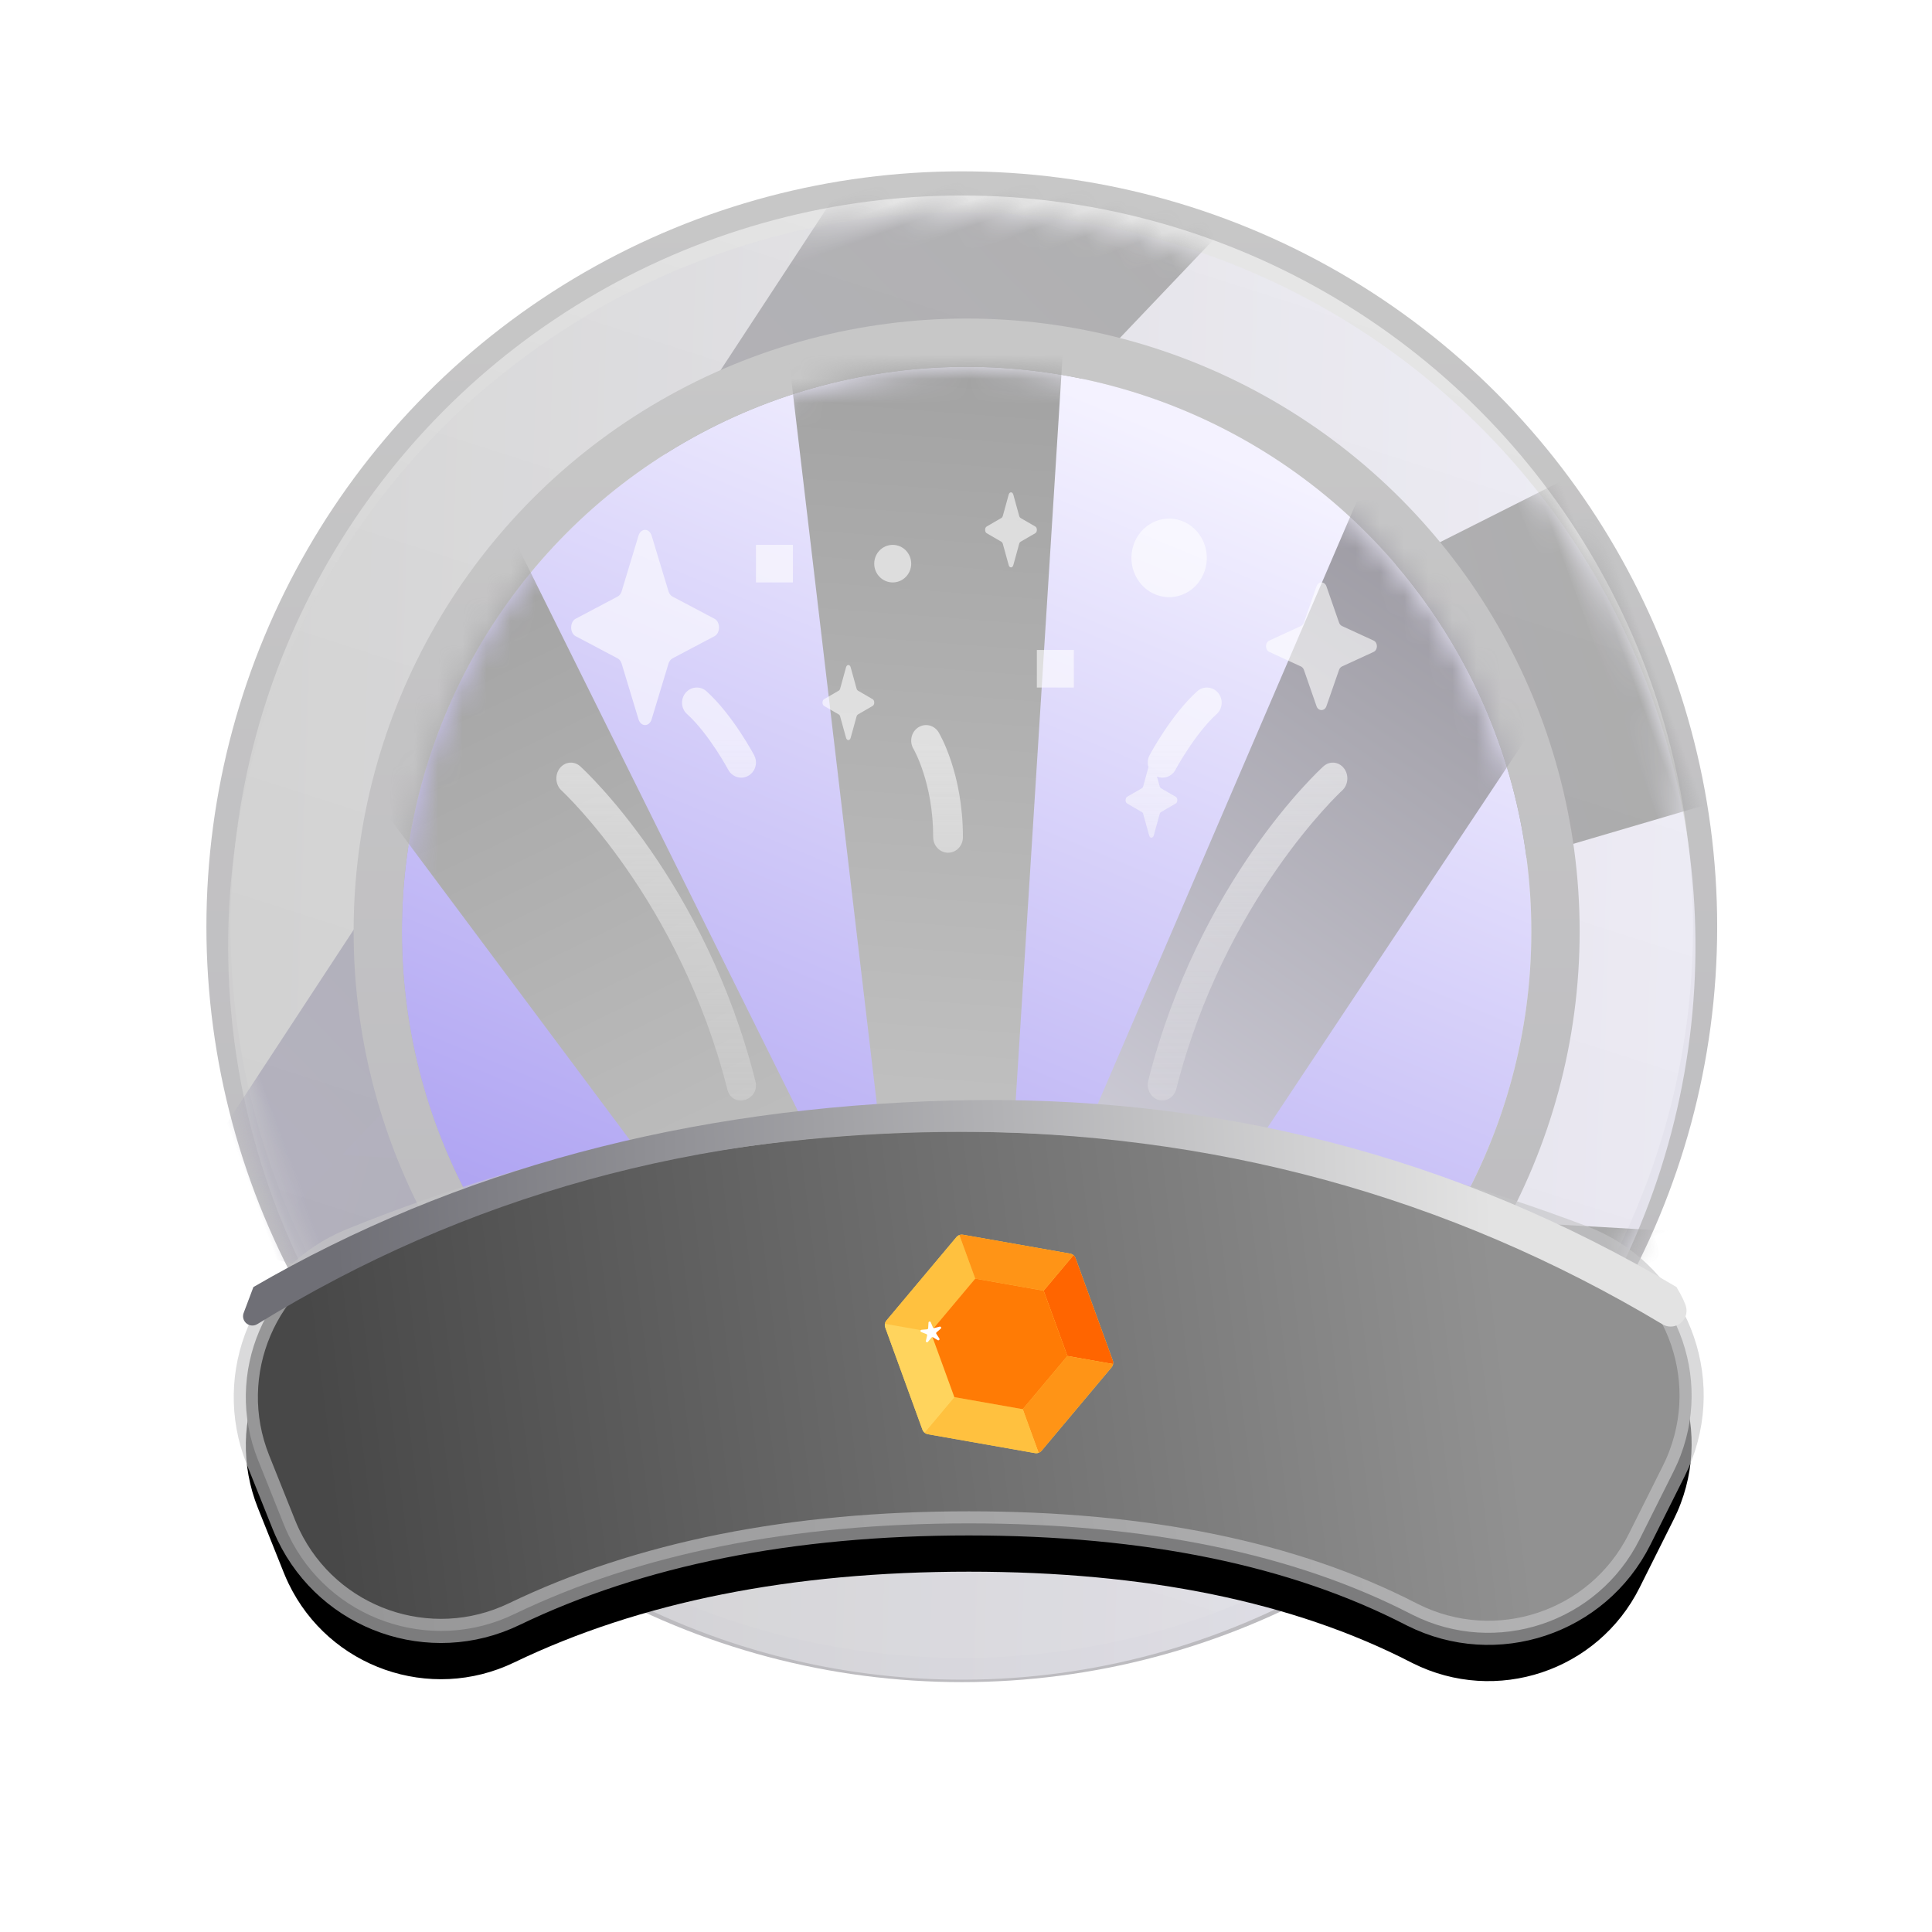 <?xml version="1.0" encoding="UTF-8"?>
<svg width="80px" height="80px" viewBox="0 0 80 80" version="1.1" xmlns="http://www.w3.org/2000/svg" xmlns:xlink="http://www.w3.org/1999/xlink">
    <title>Novice</title>
    <defs>
        <linearGradient x1="80.003%" y1="6.579%" x2="50%" y2="100%" id="linearGradient-1">
            <stop stop-color="#E7E7E7" offset="0%"></stop>
            <stop stop-color="#C1C1C1" offset="100%"></stop>
        </linearGradient>
        <linearGradient x1="50%" y1="0%" x2="50%" y2="100%" id="linearGradient-2">
            <stop stop-color="#C7C7C7" offset="0%"></stop>
            <stop stop-color="#BCBBBF" offset="97.897%"></stop>
        </linearGradient>
        <linearGradient x1="50%" y1="100%" x2="86.047%" y2="12.941%" id="linearGradient-3">
            <stop stop-color="#D4D4D4" offset="0%"></stop>
            <stop stop-color="#F4F2FF" offset="100%"></stop>
        </linearGradient>
        <circle id="path-4" cx="30.379" cy="30.379" r="30.379"></circle>
        <linearGradient x1="50%" y1="100%" x2="51.676%" y2="6.579%" id="linearGradient-6">
            <stop stop-color="#ABA8BC" offset="0%"></stop>
            <stop stop-color="#989898" offset="100%"></stop>
        </linearGradient>
        <linearGradient x1="50%" y1="100%" x2="51.675%" y2="6.579%" id="linearGradient-7">
            <stop stop-color="#ABA8BC" offset="0%"></stop>
            <stop stop-color="#989898" offset="100%"></stop>
        </linearGradient>
        <linearGradient x1="50%" y1="100%" x2="51.675%" y2="6.579%" id="linearGradient-8">
            <stop stop-color="#ABA8BC" offset="0%"></stop>
            <stop stop-color="#989898" offset="100%"></stop>
        </linearGradient>
        <linearGradient x1="50%" y1="100%" x2="86.047%" y2="12.941%" id="linearGradient-9">
            <stop stop-color="#A99DF1" offset="0%"></stop>
            <stop stop-color="#F4F2FF" offset="100%"></stop>
        </linearGradient>
        <linearGradient x1="80.003%" y1="6.579%" x2="50%" y2="100%" id="linearGradient-10">
            <stop stop-color="#DFDFDF" offset="0%"></stop>
            <stop stop-color="#000000" offset="100%"></stop>
        </linearGradient>
        <circle id="path-11" cx="23.384" cy="23.384" r="23.384"></circle>
        <linearGradient x1="50%" y1="100%" x2="51.674%" y2="6.579%" id="linearGradient-13">
            <stop stop-color="#CFCFCF" offset="0%"></stop>
            <stop stop-color="#A2A2A2" offset="100%"></stop>
        </linearGradient>
        <linearGradient x1="50%" y1="100%" x2="51.674%" y2="6.579%" id="linearGradient-14">
            <stop stop-color="#EAE9F6" offset="0%"></stop>
            <stop stop-color="#9C9AA2" offset="100%"></stop>
        </linearGradient>
        <linearGradient x1="308.137%" y1="40.173%" x2="308.137%" y2="106.784%" id="linearGradient-15">
            <stop stop-color="#FFFFFF" offset="0%"></stop>
            <stop stop-color="#F5F5F5" stop-opacity="0.549" offset="64.751%"></stop>
            <stop stop-color="#EDEDED" stop-opacity="0.372" offset="100%"></stop>
        </linearGradient>
        <linearGradient x1="6.34%" y1="55.278%" x2="86.443%" y2="51.671%" id="linearGradient-16">
            <stop stop-color="#484848" offset="0%"></stop>
            <stop stop-color="#919191" offset="100%"></stop>
        </linearGradient>
        <path d="M14.549,51.361 C22.756,48.033 31.178,46.369 39.817,46.369 C48.347,46.369 56.913,47.991 65.516,51.237 C69.133,52.601 70.959,56.64 69.594,60.257 C69.509,60.483 69.412,60.704 69.304,60.919 L67.891,63.743 C66.16,67.201 61.955,68.6 58.498,66.87 C58.474,66.858 58.451,66.846 58.427,66.834 C53.566,64.331 47.462,63.08 40.118,63.08 C32.77,63.08 26.494,64.333 21.292,66.838 C17.809,68.516 13.626,67.052 11.948,63.569 C11.879,63.426 11.815,63.281 11.756,63.134 L10.682,60.451 C9.249,56.873 10.978,52.81 14.549,51.361 Z" id="path-17"></path>
        <filter x="-25.3%" y="-62.2%" width="150.6%" height="245.3%" filterUnits="objectBoundingBox" id="filter-18">
            <feMorphology radius="1.5" operator="dilate" in="SourceAlpha" result="shadowSpreadOuter1"></feMorphology>
            <feOffset dx="0" dy="2" in="shadowSpreadOuter1" result="shadowOffsetOuter1"></feOffset>
            <feGaussianBlur stdDeviation="3.5" in="shadowOffsetOuter1" result="shadowBlurOuter1"></feGaussianBlur>
            <feComposite in="shadowBlurOuter1" in2="SourceAlpha" operator="out" result="shadowBlurOuter1"></feComposite>
            <feColorMatrix values="0 0 0 0 0.046   0 0 0 0 0.046   0 0 0 0 0.046  0 0 0 0.41 0" type="matrix" in="shadowBlurOuter1"></feColorMatrix>
        </filter>
        <filter x="-80.0%" y="-88.9%" width="260.0%" height="277.8%" filterUnits="objectBoundingBox" id="filter-19">
            <feOffset dx="0" dy="2" in="SourceAlpha" result="shadowOffsetOuter1"></feOffset>
            <feGaussianBlur stdDeviation="1" in="shadowOffsetOuter1" result="shadowBlurOuter1"></feGaussianBlur>
            <feColorMatrix values="0 0 0 0 0   0 0 0 0 0   0 0 0 0 0  0 0 0 0.5 0" type="matrix" in="shadowBlurOuter1" result="shadowMatrixOuter1"></feColorMatrix>
            <feMerge>
                <feMergeNode in="shadowMatrixOuter1"></feMergeNode>
                <feMergeNode in="SourceGraphic"></feMergeNode>
            </feMerge>
        </filter>
        <linearGradient x1="6.34%" y1="50.943%" x2="86.443%" y2="50.299%" id="linearGradient-20">
            <stop stop-color="#6F6F76" offset="0%"></stop>
            <stop stop-color="#E3E3E3" offset="100%"></stop>
        </linearGradient>
    </defs>
    <g id="Page-1" stroke="none" stroke-width="1" fill="none" fill-rule="evenodd">
        <g id="Novice">
            <circle id="Oval" stroke="url(#linearGradient-2)" fill="url(#linearGradient-1)" cx="39.826" cy="38.374" r="30.779"></circle>
            <g id="Group-7" opacity="0.7" transform="translate(39.643, 39.566) rotate(70) translate(-39.643, -39.566) translate(8.957, 8.88)">
                <mask id="mask-5" fill="white">
                    <use xlink:href="#path-4"></use>
                </mask>
                <use id="Mask" fill="url(#linearGradient-3)" xlink:href="#path-4"></use>
                <g mask="url(#mask-5)" id="Rectangle">
                    <g transform="translate(-10.393, -4.797)">
                        <polygon fill="url(#linearGradient-6)" points="30.549 0 46.082 0 41.939 65.73 38.315 65.73"></polygon>
                        <polygon fill="url(#linearGradient-7)" transform="translate(53.854, 40.113) rotate(30) translate(-53.854, -40.113) " points="46.088 7.247 61.619 7.244 57.466 72.982 53.842 72.982"></polygon>
                        <polygon fill="url(#linearGradient-8)" transform="translate(23.295, 41.149) rotate(-30) translate(-23.295, -41.149) " points="15.529 8.279 31.06 8.282 26.93 74.018 23.306 74.017"></polygon>
                    </g>
                </g>
            </g>
            <circle id="Oval" fill="url(#linearGradient-9)" cx="40.026" cy="38.574" r="23.384"></circle>
            <g id="Group-7" transform="translate(16.642, 15.19)">
                <mask id="mask-12" fill="white">
                    <use xlink:href="#path-11"></use>
                </mask>
                <circle stroke="url(#linearGradient-2)" stroke-width="2" cx="23.384" cy="23.384" r="24.384"></circle>
                <g mask="url(#mask-12)" id="Rectangle">
                    <g transform="translate(-7.995, -3.997)">
                        <polygon fill="url(#linearGradient-13)" points="23.584 0 35.576 0 32.378 50.766 29.58 50.766"></polygon>
                        <polygon fill="url(#linearGradient-14)" transform="translate(41.572, 30.979) rotate(30) translate(-41.572, -30.979) " points="35.576 5.596 47.568 5.596 44.37 56.362 41.572 56.362"></polygon>
                        <polygon fill="url(#linearGradient-13)" transform="translate(17.988, 31.779) rotate(-30) translate(-17.988, -31.779) " points="11.992 6.396 23.984 6.396 20.786 57.161 17.988 57.161"></polygon>
                    </g>
                </g>
            </g>
            <g id="Group-8" opacity="0.6" transform="translate(23.038, 20.386)" fill="url(#linearGradient-15)" fill-rule="nonzero">
                <path d="M31.765,11.345 C32.02,11.113 32.399,11.15 32.613,11.427 C32.826,11.704 32.792,12.116 32.537,12.348 C32.472,12.407 27.656,16.877 25.67,24.703 C25.583,25.054 25.242,25.255 24.93,25.159 C24.61,25.063 24.421,24.703 24.51,24.355 C26.603,16.105 31.555,11.535 31.765,11.345 Z M0.14,11.427 C0.354,11.15 0.732,11.113 0.987,11.345 C1.197,11.535 6.146,16.11 8.238,24.367 C8.456,25.18 7.279,25.54 7.078,24.715 C5.09,16.869 0.263,12.393 0.215,12.348 C-0.039,12.116 -0.073,11.704 0.14,11.427 Z M14.982,9.736 C15.269,9.548 15.647,9.638 15.828,9.937 C15.869,10.005 16.835,11.633 16.835,14.281 C16.835,14.636 16.56,14.923 16.22,14.923 C15.88,14.923 15.604,14.636 15.604,14.281 C15.604,12.026 14.793,10.634 14.785,10.62 C14.607,10.319 14.694,9.923 14.982,9.736 Z M26.533,8.24 C26.786,8.011 27.172,8.036 27.396,8.296 C27.619,8.556 27.595,8.952 27.342,9.181 C26.429,10.008 25.644,11.473 25.636,11.487 C25.474,11.794 25.097,11.902 24.807,11.738 L24.868,11.765 L24.981,12.171 C24.991,12.209 25.012,12.239 25.038,12.254 L25.648,12.608 C25.734,12.658 25.734,12.835 25.648,12.885 L25.038,13.24 C25.012,13.255 24.991,13.285 24.981,13.323 L24.737,14.208 C24.702,14.333 24.58,14.333 24.546,14.208 L24.301,13.323 C24.291,13.285 24.27,13.255 24.244,13.24 L23.634,12.885 C23.548,12.835 23.548,12.658 23.634,12.608 L24.244,12.254 C24.27,12.239 24.291,12.209 24.301,12.171 L24.518,11.379 C24.468,11.222 24.479,11.044 24.562,10.887 C24.598,10.819 25.456,9.215 26.533,8.24 Z M5.357,8.296 C5.58,8.036 5.966,8.011 6.22,8.24 C7.296,9.215 8.154,10.819 8.19,10.887 C8.352,11.191 8.242,11.572 7.946,11.738 C7.655,11.902 7.279,11.794 7.116,11.487 C7.109,11.473 6.323,10.008 5.411,9.181 C5.157,8.952 5.133,8.556 5.357,8.296 Z M12.186,7.244 L12.431,8.129 C12.441,8.167 12.462,8.197 12.488,8.212 L13.098,8.567 C13.184,8.617 13.184,8.794 13.098,8.844 L12.488,9.198 C12.462,9.213 12.441,9.243 12.431,9.281 L12.186,10.166 C12.152,10.291 12.03,10.291 11.995,10.166 L11.751,9.281 C11.741,9.243 11.72,9.213 11.694,9.198 L11.084,8.844 C10.998,8.794 10.998,8.617 11.084,8.567 L11.694,8.212 C11.72,8.197 11.741,8.167 11.751,8.129 L11.995,7.244 C12.03,7.119 12.152,7.119 12.186,7.244 Z M3.946,1.798 L4.643,4.099 C4.673,4.198 4.732,4.276 4.807,4.315 L6.55,5.236 C6.796,5.366 6.796,5.826 6.55,5.956 L4.807,6.877 C4.732,6.917 4.673,6.995 4.643,7.093 L3.946,9.394 C3.847,9.719 3.499,9.719 3.4,9.394 L2.703,7.093 C2.673,6.995 2.614,6.917 2.539,6.877 L0.797,5.956 C0.551,5.826 0.551,5.366 0.797,5.236 L2.539,4.315 C2.614,4.276 2.673,4.198 2.703,4.099 L3.4,1.798 C3.499,1.473 3.847,1.473 3.946,1.798 Z M31.886,3.89 L32.409,5.394 C32.431,5.459 32.476,5.51 32.532,5.536 L33.839,6.138 C34.023,6.223 34.023,6.524 33.839,6.609 L32.532,7.211 C32.476,7.237 32.431,7.288 32.409,7.352 L31.886,8.857 C31.812,9.069 31.551,9.069 31.477,8.857 L30.954,7.352 C30.931,7.288 30.887,7.237 30.831,7.211 L29.524,6.609 C29.339,6.524 29.339,6.223 29.524,6.138 L30.831,5.536 C30.887,5.51 30.931,5.459 30.954,5.394 L31.477,3.89 C31.551,3.678 31.812,3.678 31.886,3.89 Z M21.427,6.529 L21.427,8.083 L19.896,8.083 L19.896,6.529 L21.427,6.529 Z M23.854,2.341 C24.052,1.467 24.893,0.925 25.731,1.132 C26.57,1.339 27.089,2.215 26.891,3.089 C26.693,3.963 25.852,4.505 25.014,4.298 C24.175,4.091 23.656,3.215 23.854,2.341 Z M13.928,2.176 C14.35,2.176 14.693,2.524 14.693,2.954 C14.693,3.383 14.35,3.731 13.928,3.731 C13.505,3.731 13.162,3.383 13.162,2.954 C13.162,2.524 13.505,2.176 13.928,2.176 Z M9.795,2.176 L9.795,3.731 L8.265,3.731 L8.265,2.176 L9.795,2.176 Z M18.921,0.094 L19.165,0.979 C19.175,1.017 19.196,1.047 19.222,1.062 L19.832,1.416 C19.918,1.466 19.918,1.643 19.832,1.693 L19.222,2.047 C19.196,2.062 19.175,2.092 19.165,2.13 L18.921,3.015 C18.886,3.14 18.764,3.14 18.73,3.015 L18.486,2.13 C18.475,2.092 18.454,2.062 18.428,2.047 L17.818,1.693 C17.732,1.643 17.732,1.466 17.818,1.416 L18.428,1.062 C18.454,1.047 18.475,1.017 18.486,0.979 L18.73,0.094 C18.764,-0.031 18.886,-0.031 18.921,0.094 Z" id="Combined-Shape"></path>
            </g>
            <g id="Coupon_bg">
                <use fill="black" fill-opacity="1" filter="url(#filter-18)" xlink:href="#path-17"></use>
                <use stroke-opacity="0.63" stroke="#C5C5C7" stroke-width="1" fill="url(#linearGradient-16)" fill-rule="evenodd" xlink:href="#path-17"></use>
            </g>
            <g id="gem" filter="url(#filter-19)" transform="translate(40.197, 54.402) rotate(-50) translate(-40.197, -54.402) translate(35.197, 49.902)" fill-rule="nonzero">
                <path d="M7.049,0.004 L2.545,0.004 C2.44,0.004 2.343,0.06 2.291,0.15 L0.039,4.051 C-0.013,4.141 -0.013,4.253 0.039,4.344 L2.291,8.244 C2.343,8.335 2.44,8.391 2.545,8.391 L7.049,8.391 C7.153,8.391 7.25,8.335 7.302,8.244 L9.554,4.344 C9.607,4.253 9.607,4.141 9.554,4.051 L7.302,0.15 C7.25,0.06 7.153,0.004 7.049,0.004 Z" id="Path" fill="#FFD45D"></path>
                <path d="M9.594,4.197 L7.673,4.197 L6.235,6.688 L7.195,8.351 C7.239,8.326 7.276,8.289 7.302,8.244 L9.554,4.344 C9.58,4.298 9.594,4.248 9.594,4.197 Z" id="Path" fill="#FF6500"></path>
                <path d="M6.235,6.688 L3.358,6.688 L2.398,8.351 C2.442,8.377 2.493,8.391 2.545,8.391 L7.049,8.391 C7.101,8.391 7.151,8.377 7.195,8.351 L6.235,6.688 Z" id="Path" fill="#FF9416"></path>
                <path d="M3.358,6.688 L1.92,4.197 L0,4.197 C0,4.248 0.013,4.298 0.039,4.344 L2.291,8.244 C2.317,8.289 2.355,8.326 2.398,8.351 L3.358,6.688 Z" id="Path" fill="#FFC13F"></path>
                <path d="M3.358,1.706 L2.398,0.043 C2.355,0.068 2.317,0.105 2.291,0.15 L0.039,4.051 C0.013,4.096 0,4.147 0,4.197 L1.92,4.197 L3.358,1.706 Z" id="Path" fill="#FFD45D"></path>
                <path d="M3.358,1.706 L6.235,1.706 L7.195,0.043 C7.151,0.018 7.101,0.004 7.049,0.004 L2.545,0.004 C2.493,0.004 2.442,0.018 2.398,0.043 L3.358,1.706 Z" id="Path" fill="#FFC13F"></path>
                <path d="M6.235,1.706 L7.673,4.197 L9.594,4.197 C9.594,4.147 9.58,4.096 9.554,4.051 L7.302,0.15 C7.276,0.105 7.239,0.068 7.195,0.043 L6.235,1.706 Z" id="Path" fill="#FF9416"></path>
                <polygon id="Path" fill="#FF7B05" points="6.235 1.706 3.358 1.706 1.92 4.197 3.358 6.688 6.235 6.688 7.673 4.197"></polygon>
                <path d="M3.41,1.532 L3.594,1.395 C3.635,1.363 3.691,1.41 3.667,1.456 L3.563,1.66 C3.552,1.682 3.558,1.709 3.578,1.723 L3.765,1.855 C3.808,1.885 3.781,1.952 3.729,1.944 L3.503,1.908 C3.479,1.904 3.456,1.918 3.448,1.942 L3.381,2.16 C3.365,2.21 3.293,2.205 3.285,2.153 L3.249,1.927 C3.245,1.903 3.225,1.885 3.2,1.886 L2.971,1.889 C2.919,1.889 2.902,1.819 2.948,1.796 L3.152,1.692 C3.174,1.681 3.184,1.655 3.176,1.632 L3.103,1.416 C3.086,1.366 3.147,1.328 3.184,1.365 L3.346,1.527 C3.363,1.544 3.391,1.546 3.41,1.532 Z" id="Path" fill="#FFFFFF"></path>
            </g>
            <path d="M10.493,53.294 C18.867,48.431 28.494,45.857 39.375,45.571 C50.257,45.285 60.271,47.859 69.42,53.294 L69.42,53.294 C69.657,53.694 69.791,53.98 69.824,54.152 C69.824,54.152 69.824,54.152 69.824,54.152 C69.891,54.509 69.656,54.852 69.299,54.919 C69.141,54.949 68.978,54.92 68.84,54.837 C59.953,49.518 50.191,46.858 39.553,46.858 C28.919,46.858 19.285,49.515 10.652,54.831 C10.471,54.942 10.233,54.886 10.122,54.704 C10.059,54.603 10.047,54.478 10.089,54.367 L10.493,53.294 Z" id="Coupon_bg" fill="url(#linearGradient-20)"></path>
        </g>
    </g>
</svg>